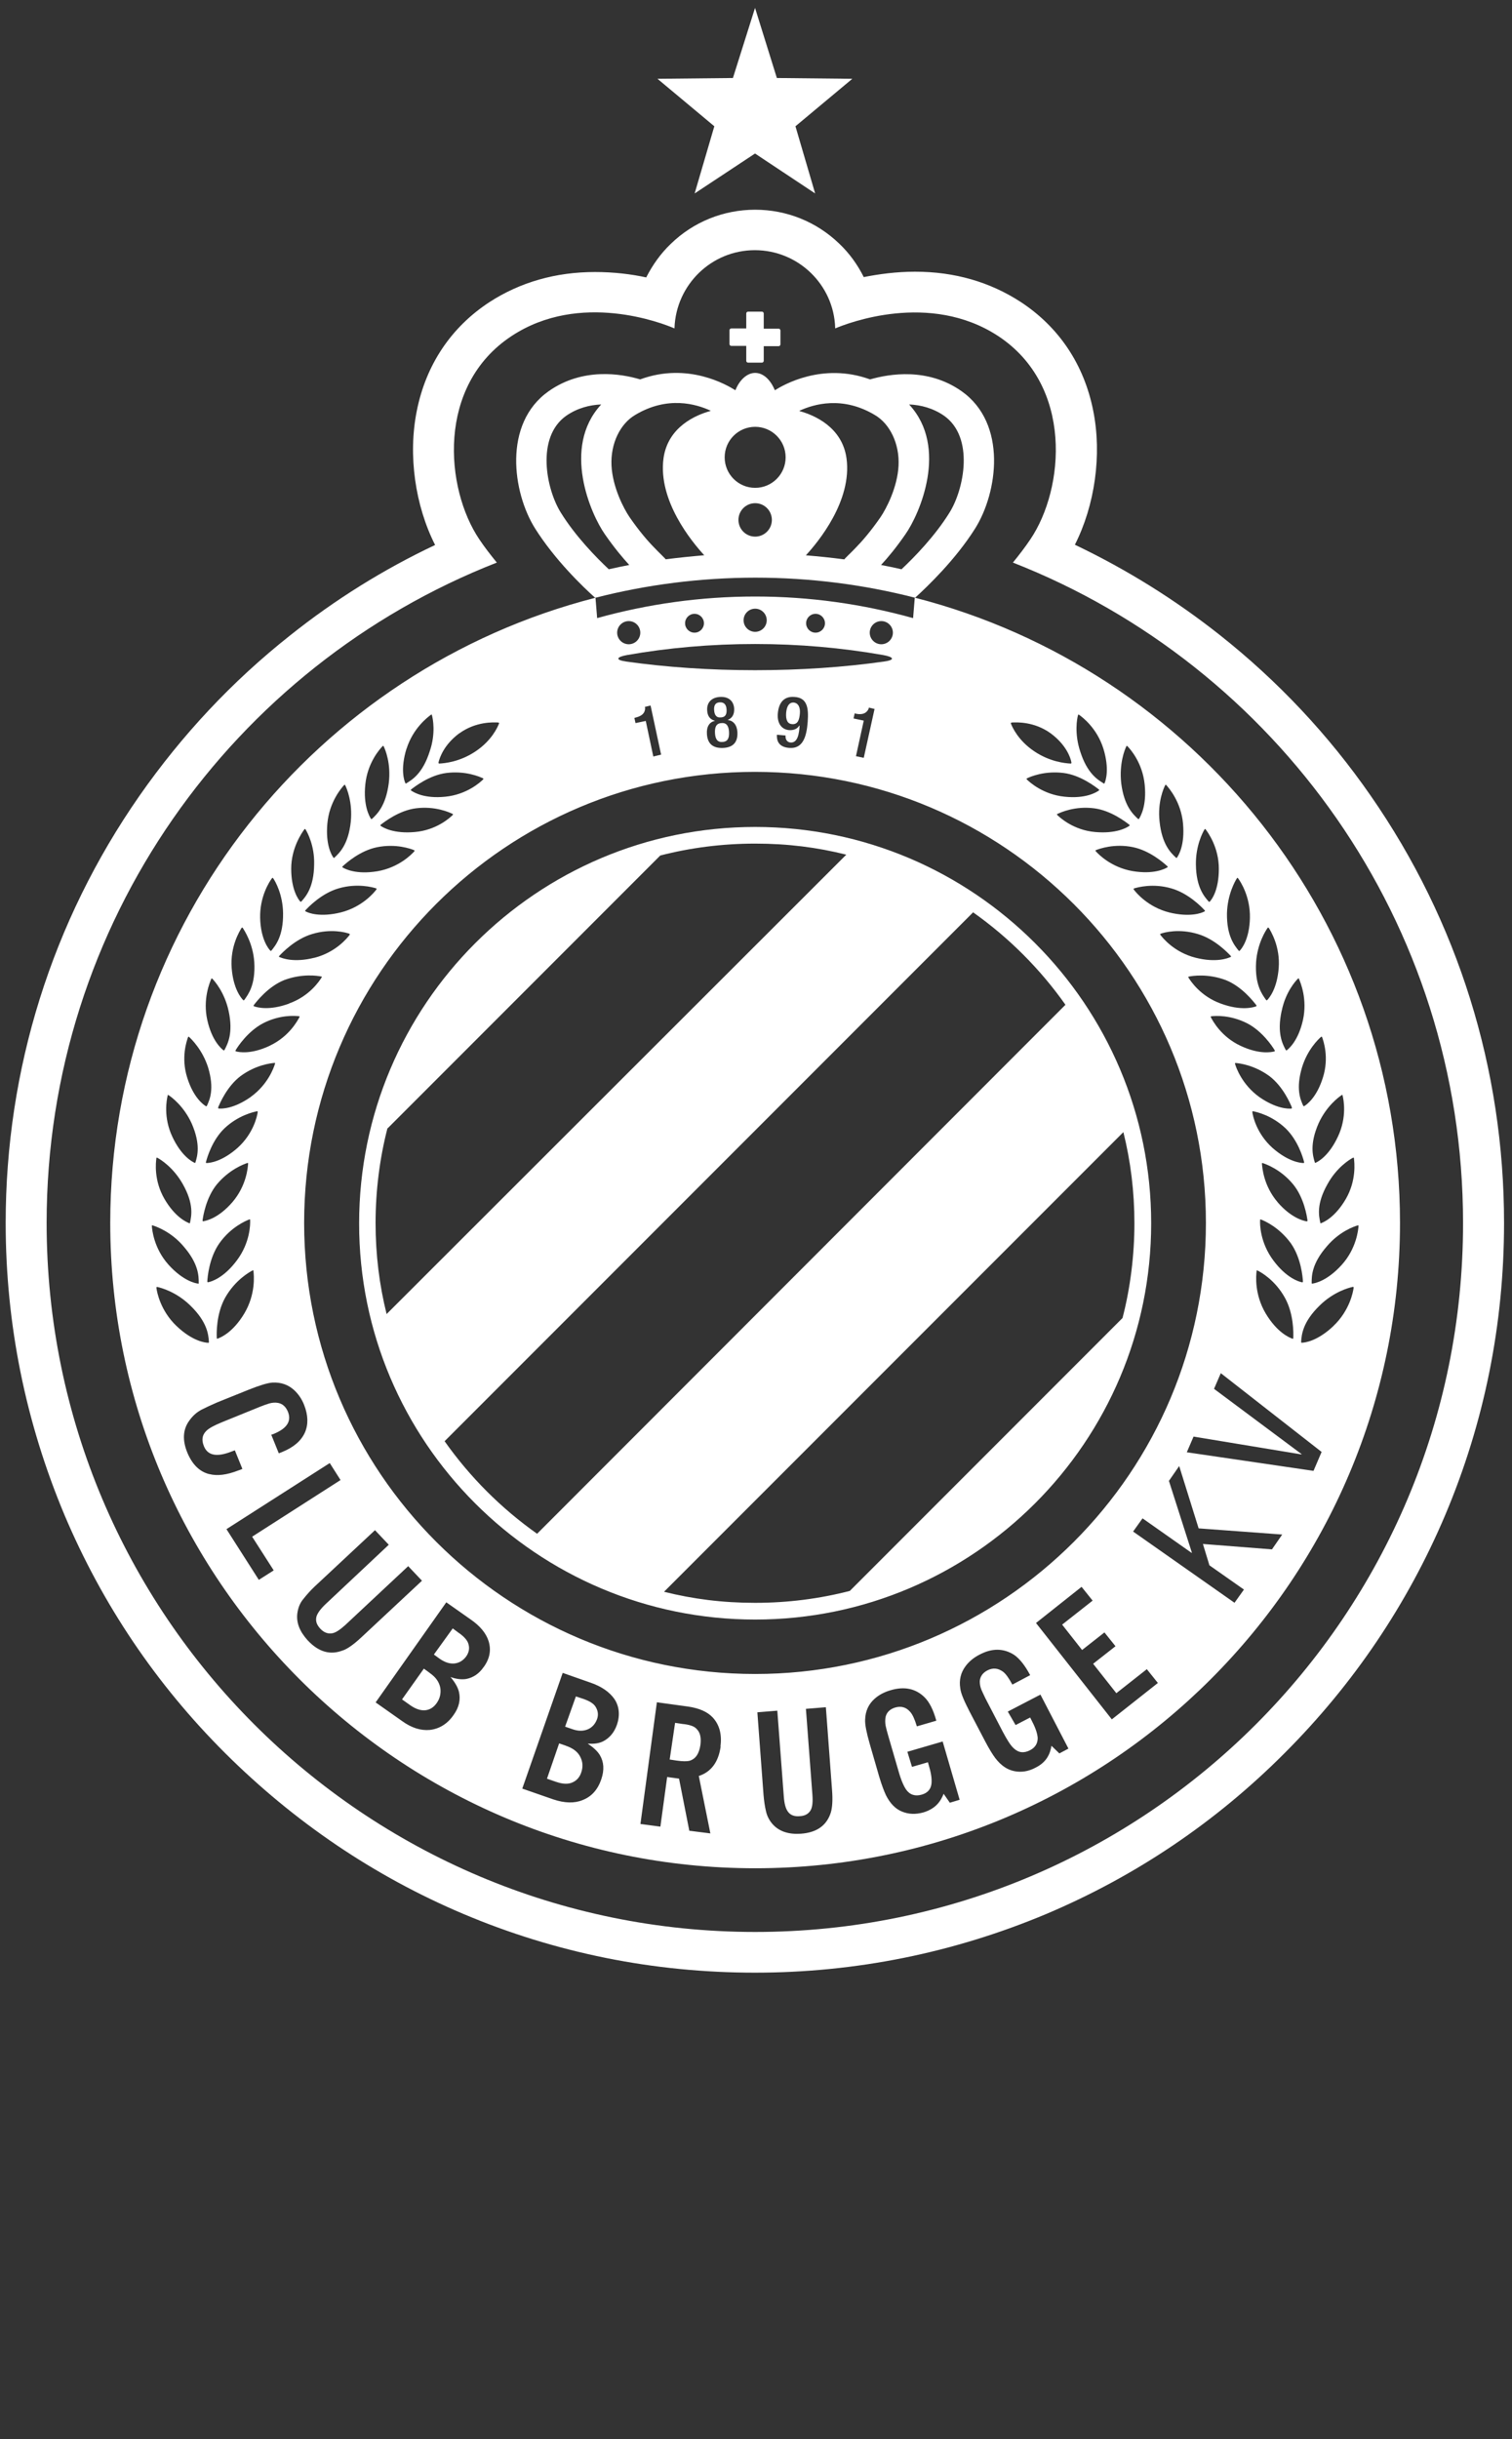 <svg width="165" height="266" viewBox="0 0 165 266" fill="none" xmlns="http://www.w3.org/2000/svg">
<rect x="0" y="0" width="165" height="266" fill="#333333" stroke="none"/>
<path d="M99.863 65.187C101.225 63.946 104.268 61.038 106.41 57.64C108.878 53.725 109.942 46.199 104.942 42.667C101.232 40.049 97.026 40.78 94.969 41.369H94.934C89.728 39.489 85.465 41.993 84.578 42.546H84.55C84.082 41.404 83.287 40.666 82.408 40.666C81.528 40.666 80.698 41.432 80.258 42.546H80.23C79.343 41.993 75.081 39.461 69.874 41.369H69.839C67.782 40.752 63.576 40.049 59.866 42.667C54.866 46.199 55.929 53.725 58.398 57.64C60.547 61.045 63.569 63.96 64.952 65.194C70.541 63.761 76.386 63.002 82.408 62.995C88.43 62.995 94.281 63.754 99.863 65.187ZM98.792 58.285C100.353 56.08 103.53 48.809 99.232 44.135V44.107C100.466 44.163 101.793 44.49 103.027 45.341C106.353 47.696 105.204 53.37 103.616 55.902C102.027 58.463 99.792 60.754 98.381 62.08C97.615 61.903 96.877 61.754 96.147 61.612C96.884 60.818 97.792 59.732 98.792 58.285ZM87.259 44.788C88.791 44.078 91.933 43.142 95.466 45.256C97.083 46.199 98.175 48.348 98.055 50.788C97.934 53.143 96.728 55.462 96.083 56.406C95.026 57.938 94.054 59.051 93.409 59.704C92.941 60.208 92.111 60.967 92.146 61.002C90.763 60.825 89.38 60.676 87.968 60.562H87.94C89.295 59.094 92.997 54.618 92.38 50.001C91.912 46.561 88.848 45.263 87.231 44.823L87.259 44.795V44.788ZM66.434 62.08C65.023 60.754 62.788 58.463 61.2 55.902C59.611 53.37 58.462 47.696 61.788 45.341C63.023 44.49 64.349 44.163 65.583 44.107V44.135C61.285 48.809 64.462 56.08 66.023 58.285C67.023 59.725 67.938 60.818 68.668 61.612C67.931 61.761 67.2 61.903 66.434 62.08ZM76.847 60.555H76.818C75.407 60.676 74.024 60.818 72.641 60.995C72.669 60.967 71.846 60.2 71.378 59.697C70.733 59.051 69.761 57.931 68.704 56.399C68.058 55.455 66.853 53.136 66.732 50.781C66.612 48.341 67.704 46.192 69.321 45.249C72.853 43.128 76.003 44.071 77.528 44.78L77.556 44.809C75.939 45.249 72.882 46.547 72.406 49.987C71.789 54.604 75.499 59.08 76.847 60.548V60.555ZM79.081 49.873C79.081 48.036 80.57 46.547 82.408 46.547C84.245 46.547 85.734 48.036 85.734 49.873C85.734 51.71 84.245 53.2 82.408 53.2C80.57 53.2 79.081 51.71 79.081 49.873ZM80.585 56.697C80.585 55.689 81.4 54.874 82.408 54.874C83.415 54.874 84.231 55.689 84.231 56.697C84.231 57.704 83.415 58.52 82.408 58.52C81.4 58.52 80.585 57.704 80.585 56.697Z" fill="white"/>
<path d="M63.64 185.263L62.845 185.001L61.668 188.299L62.434 188.562C63.08 188.796 63.64 188.796 64.143 188.59C64.612 188.384 64.938 188.03 65.144 187.505C65.321 187.037 65.264 186.59 65.023 186.178C64.817 185.795 64.349 185.505 63.64 185.263Z" fill="white"/>
<path d="M86.613 76.614C86.081 76.585 85.847 77.082 85.79 77.734C85.734 78.5 85.939 78.94 86.436 78.968C87.081 79.025 87.23 78.465 87.287 77.819C87.344 77.174 87.138 76.67 86.613 76.614Z" fill="white"/>
<path d="M78.669 78.237C79.23 78.209 79.315 77.798 79.286 77.358C79.258 76.918 79.081 76.564 78.549 76.592C77.988 76.62 77.903 77.032 77.931 77.443C77.96 77.911 78.137 78.294 78.669 78.237Z" fill="white"/>
<path d="M82.408 90.182C58.575 90.182 39.191 109.567 39.191 133.4C39.162 157.232 58.575 176.617 82.408 176.617C106.24 176.617 125.625 157.232 125.625 133.4C125.625 109.567 106.24 90.182 82.408 90.182ZM42.191 143.308C41.396 140.131 40.985 136.804 40.985 133.364C40.985 129.924 41.425 126.335 42.283 123.037H42.311L72.024 93.324L72.052 93.296C75.35 92.445 78.819 91.998 82.408 91.998C85.997 91.998 89.175 92.409 92.352 93.204L92.324 93.232L42.219 143.273L42.191 143.301V143.308ZM58.611 167.261C54.696 164.495 51.284 161.083 48.518 157.168L48.546 157.14L106.148 99.538L106.176 99.481C110.092 102.247 113.503 105.659 116.27 109.574L116.241 109.603L58.639 167.233L58.611 167.261ZM122.476 143.755L92.764 173.468L92.735 173.496C89.437 174.347 85.969 174.794 82.408 174.794C78.847 174.794 75.641 174.383 72.464 173.588L72.492 173.56L122.561 123.491L122.59 123.462C123.384 126.64 123.795 129.967 123.795 133.407C123.795 136.847 123.356 140.436 122.497 143.734L122.469 143.762L122.476 143.755Z" fill="white"/>
<path d="M78.734 78.855C78.117 78.883 77.996 79.359 78.024 79.94C78.053 80.501 78.23 80.969 78.847 80.912C79.464 80.884 79.585 80.408 79.556 79.827C79.528 79.238 79.322 78.798 78.734 78.855Z" fill="white"/>
<path d="M75.407 188.179C75.145 188.094 74.819 188.03 74.464 188.001L73.67 187.881L73.081 191.881L73.876 192.002C74.493 192.087 74.904 192.087 75.202 192.03C75.876 191.853 76.287 191.293 76.436 190.292C76.521 189.555 76.436 189.03 76.11 188.647C75.932 188.413 75.698 188.264 75.4 188.179H75.407Z" fill="white"/>
<path d="M61.782 190.385L61.016 190.122L59.69 193.974L60.718 194.328C61.427 194.562 61.98 194.591 62.456 194.385C62.931 194.179 63.25 193.825 63.427 193.3C63.633 192.711 63.605 192.151 63.342 191.626C63.08 191.065 62.548 190.654 61.782 190.392V190.385Z" fill="white"/>
<path d="M149.571 86.763C144.982 80.146 139.45 74.266 133.123 69.258C128.214 65.378 122.916 62.08 117.298 59.406C119.476 55.108 120.27 49.611 119.299 44.787C118.299 39.751 115.561 35.666 111.383 32.928C108.028 30.75 104.176 29.63 99.85 29.63C97.793 29.63 95.878 29.899 94.26 30.218C93.587 28.871 92.7 27.63 91.586 26.573C89.111 24.189 85.848 22.87 82.408 22.87C78.968 22.87 75.67 24.189 73.194 26.601C72.081 27.665 71.194 28.927 70.52 30.254C68.903 29.899 66.988 29.665 64.931 29.665C60.633 29.665 56.753 30.779 53.398 32.956C49.22 35.694 46.482 39.78 45.482 44.816C44.51 49.639 45.305 55.143 47.482 59.434C41.865 62.08 36.538 65.407 31.658 69.294C25.331 74.294 19.834 80.174 15.209 86.799C5.676 100.474 0.619 116.597 0.619 133.364C0.619 144.401 2.797 155.111 7.031 165.198C11.152 174.936 17.032 183.675 24.565 191.179C32.098 198.676 40.808 204.592 50.547 208.713C60.633 212.976 71.343 215.125 82.38 215.125C93.416 215.125 104.12 212.947 114.206 208.713C123.945 204.592 132.683 198.705 140.187 191.179C147.692 183.675 153.6 174.936 157.721 165.198C161.984 155.111 164.133 144.401 164.133 133.364C164.133 116.597 159.104 100.474 149.571 86.763ZM82.408 210.685C39.716 210.685 5.088 176.085 5.088 133.364C5.088 100.623 25.452 72.613 54.221 61.349L54.192 61.321C53.547 60.527 52.894 59.697 52.306 58.817C48.575 53.285 47.603 42.05 55.838 36.638C63.314 31.722 72.315 35.254 73.606 35.815V35.751C73.783 31.048 77.642 27.282 82.373 27.282C87.104 27.282 90.998 31.048 91.14 35.751V35.815C92.466 35.254 101.439 31.75 108.915 36.638C117.149 42.05 116.178 53.285 112.44 58.817C111.851 59.697 111.206 60.527 110.56 61.321L110.532 61.349C139.301 72.613 159.658 100.595 159.658 133.364C159.693 176.085 125.094 210.685 82.408 210.685Z" fill="white"/>
<path d="M99.863 65.186L99.849 65.201L99.821 65.229L99.644 67.407C94.139 65.874 88.38 65.052 82.408 65.052C76.435 65.052 70.669 65.874 65.165 67.407L64.987 65.229L64.952 65.194C34.566 72.989 12.031 100.588 12.031 133.364C12.031 172.17 43.602 203.74 82.408 203.74C121.213 203.74 152.777 172.17 152.777 133.364C152.777 100.588 130.25 72.975 99.863 65.186ZM148.252 133.69C148.223 134.13 148.018 136.159 146.429 137.925C144.868 139.663 143.514 139.953 143.194 139.982C143.138 139.982 143.138 139.953 143.138 139.897C143.138 139.159 143.138 137.811 144.812 135.896C146.166 134.307 147.755 133.747 148.167 133.634C148.223 133.605 148.252 133.634 148.252 133.69ZM147.748 126.307C147.805 126.746 148.039 128.718 146.869 130.747C145.719 132.719 144.485 133.279 144.159 133.392C144.102 133.421 144.074 133.392 144.074 133.307C143.925 132.598 143.634 131.307 144.868 129.13C145.868 127.307 147.308 126.42 147.663 126.25C147.72 126.221 147.748 126.25 147.748 126.307ZM146.422 119.419C146.478 119.391 146.507 119.391 146.507 119.448C146.627 119.887 147.01 121.831 146.003 123.952C145.031 126.037 143.854 126.69 143.563 126.803C143.506 126.831 143.478 126.803 143.478 126.746C143.272 126.073 142.889 124.803 143.889 122.512C144.741 120.632 146.095 119.632 146.422 119.419ZM144.187 113.064C144.187 113.064 144.272 113.036 144.272 113.092C144.421 113.504 145.067 115.327 144.358 117.533C143.684 119.682 142.62 120.448 142.329 120.625C142.272 120.654 142.244 120.625 142.208 120.568C141.918 119.923 141.386 118.746 142.088 116.391C142.677 114.476 143.854 113.334 144.173 113.064H144.187ZM115.39 88.763C115.773 88.586 117.305 87.884 119.39 88.146C121.242 88.38 122.859 89.65 123.242 89.941C123.27 89.969 123.299 90.026 123.242 90.062C122.951 90.267 121.802 90.941 119.504 90.735C117.177 90.53 115.709 89.203 115.383 88.884C115.326 88.827 115.326 88.799 115.383 88.763H115.39ZM112.063 85.004C112.007 84.948 112.007 84.919 112.063 84.884C112.418 84.706 113.978 84.032 116.064 84.295C117.915 84.529 119.532 85.799 119.915 86.09C119.944 86.118 119.972 86.175 119.915 86.21C119.624 86.416 118.475 87.125 116.177 86.884C113.851 86.65 112.383 85.323 112.056 85.004H112.063ZM119.596 92.707C119.979 92.558 121.596 91.97 123.625 92.381C125.505 92.764 127.037 94.147 127.391 94.466C127.448 94.495 127.448 94.551 127.391 94.587C127.1 94.764 125.888 95.381 123.596 94.998C121.242 94.587 119.859 93.147 119.568 92.821C119.539 92.764 119.539 92.736 119.596 92.7V92.707ZM123.745 96.885C124.157 96.764 125.831 96.296 127.838 96.885C129.689 97.417 131.136 98.914 131.456 99.268C131.512 99.325 131.512 99.353 131.456 99.389C131.165 99.566 129.867 100.063 127.604 99.509C125.278 98.921 123.987 97.36 123.724 97.006C123.696 96.949 123.696 96.92 123.753 96.885H123.745ZM126.654 101.829C127.037 101.68 128.682 101.24 130.711 101.857C132.534 102.389 133.974 103.886 134.3 104.24C134.357 104.297 134.357 104.325 134.3 104.361C133.974 104.51 132.711 105.006 130.477 104.446C128.15 103.857 126.888 102.297 126.625 101.942C126.597 101.886 126.597 101.857 126.654 101.822V101.829ZM129.718 106.503C130.129 106.418 131.803 106.148 133.775 106.886C135.541 107.595 136.804 109.241 137.102 109.624C137.13 109.681 137.13 109.709 137.073 109.745C136.747 109.865 135.428 110.248 133.25 109.454C131.016 108.659 129.923 106.985 129.689 106.602C129.661 106.574 129.661 106.517 129.718 106.517V106.503ZM132.186 110.83C132.569 110.773 134.243 110.652 136.101 111.596C137.747 112.447 138.868 114.128 139.102 114.539C139.13 114.596 139.13 114.624 139.073 114.66C138.747 114.745 137.428 115.015 135.364 114.043C133.243 113.043 132.335 111.305 132.129 110.922C132.101 110.865 132.129 110.837 132.186 110.837V110.83ZM134.832 115.922C135.215 115.951 136.86 116.128 138.541 117.362C140.01 118.483 140.804 120.334 140.981 120.774C140.981 120.831 140.981 120.895 140.925 120.895C140.57 120.923 139.279 120.923 137.421 119.632C135.541 118.277 134.888 116.426 134.775 116.015C134.747 115.958 134.775 115.93 134.832 115.93V115.922ZM136.747 121.185C137.158 121.271 138.775 121.625 140.279 123.037C141.634 124.335 142.194 126.243 142.308 126.711C142.336 126.796 142.308 126.831 142.251 126.831C141.896 126.831 140.577 126.683 138.868 125.186C137.13 123.625 136.718 121.717 136.662 121.271C136.662 121.214 136.69 121.185 136.747 121.185ZM137.13 138.606C137.13 138.549 137.158 138.521 137.215 138.549C137.598 138.726 139.158 139.606 140.215 141.521C141.187 143.259 141.159 145.401 141.13 145.904C141.13 145.99 141.102 146.025 141.045 145.99C140.691 145.869 139.371 145.316 138.13 143.252C136.867 141.131 137.073 139.074 137.13 138.606ZM138.981 137.485C137.513 135.542 137.477 133.513 137.513 133.045C137.513 132.988 137.541 132.96 137.598 132.988C137.981 133.137 139.57 133.811 140.861 135.577C141.981 137.166 142.159 139.251 142.187 139.755C142.187 139.812 142.159 139.84 142.102 139.84C141.747 139.783 140.393 139.372 138.981 137.485ZM139.421 131.101C137.889 129.307 137.747 127.335 137.711 126.895C137.711 126.839 137.74 126.81 137.797 126.839C138.18 126.959 139.797 127.548 141.123 129.165C142.301 130.605 142.627 132.634 142.684 133.109C142.684 133.165 142.655 133.194 142.599 133.194C142.244 133.137 140.925 132.839 139.421 131.109V131.101ZM139.868 110.241C140.279 108.212 141.371 106.978 141.662 106.709C141.691 106.68 141.747 106.68 141.747 106.737C141.925 107.149 142.691 108.971 142.187 111.241C141.684 113.475 140.683 114.334 140.421 114.539C140.364 114.568 140.336 114.539 140.3 114.483C139.974 113.866 139.329 112.688 139.861 110.248L139.868 110.241ZM137.073 104.921C137.222 102.893 138.102 101.51 138.336 101.183C138.364 101.127 138.392 101.155 138.456 101.183C138.69 101.566 139.719 103.24 139.541 105.567C139.364 107.829 138.513 108.83 138.279 109.071C138.251 109.099 138.222 109.099 138.158 109.042C137.747 108.454 136.924 107.425 137.073 104.921ZM134.981 95.771C135.009 95.715 135.037 95.715 135.101 95.771C135.364 96.126 136.456 97.772 136.399 100.126C136.343 102.389 135.52 103.453 135.279 103.687C135.25 103.716 135.222 103.716 135.158 103.659C134.718 103.098 133.86 102.098 133.895 99.602C133.952 97.545 134.775 96.098 134.981 95.778V95.771ZM131.448 90.445C131.477 90.388 131.505 90.388 131.569 90.445C131.831 90.799 133.009 92.416 133.009 94.743C133.009 97.069 132.243 98.098 132.009 98.332C131.98 98.36 131.952 98.36 131.888 98.304C131.42 97.772 130.533 96.772 130.505 94.275C130.477 92.246 131.243 90.771 131.448 90.452V90.445ZM127.157 85.621C127.186 85.565 127.214 85.565 127.278 85.621C127.569 85.948 128.895 87.473 129.101 89.828C129.306 92.126 128.633 93.268 128.427 93.537C128.398 93.594 128.37 93.566 128.306 93.509C127.774 93.005 126.803 92.097 126.54 89.593C126.306 87.473 126.98 85.976 127.157 85.621ZM122.916 81.38C122.944 81.323 122.972 81.323 123.036 81.38C123.362 81.706 124.682 83.203 124.916 85.558C125.15 87.856 124.476 88.998 124.299 89.296C124.27 89.352 124.242 89.324 124.178 89.296C123.646 88.792 122.674 87.912 122.355 85.416C122.121 83.266 122.738 81.742 122.916 81.387V81.38ZM117.653 77.968C117.653 77.911 117.709 77.911 117.738 77.94C118.121 78.202 119.71 79.408 120.412 81.649C121.086 83.855 120.674 85.118 120.532 85.416C120.504 85.472 120.476 85.472 120.412 85.416C119.795 85.033 118.646 84.359 117.88 81.947C117.234 80.004 117.525 78.358 117.646 77.975L117.653 77.968ZM110.418 78.791C110.921 78.763 112.858 78.67 114.652 79.968C116.362 81.231 116.83 82.642 116.915 83.118C116.943 83.238 116.887 83.295 116.794 83.266C116.262 83.238 114.588 83.089 112.879 81.94C111.113 80.763 110.467 79.294 110.318 78.911C110.29 78.855 110.318 78.826 110.404 78.791H110.418ZM96.175 67.733C96.87 67.733 97.438 68.3 97.438 68.995C97.438 69.691 96.87 70.258 96.175 70.258C95.48 70.258 94.912 69.691 94.912 68.995C94.912 68.3 95.48 67.733 96.175 67.733ZM93.146 78.351L93.267 77.791L93.352 77.819C93.856 77.94 94.501 77.94 94.792 77.287L94.82 77.166L95.437 77.316L94.26 82.642L93.409 82.465L94.26 78.585L93.139 78.351H93.146ZM82.408 73.088C77.436 73.088 72.697 72.762 68.342 72.145C67.08 71.967 67.285 71.641 68.427 71.435C72.931 70.641 77.606 70.23 82.401 70.23C87.195 70.23 91.841 70.641 96.374 71.435C97.523 71.641 97.757 71.967 96.459 72.145C92.104 72.762 87.366 73.088 82.394 73.088H82.408ZM87.231 79.117C86.997 79.5 86.614 79.649 86.11 79.621C85.373 79.564 84.812 78.975 84.876 77.883C84.961 76.62 85.55 75.911 86.699 76.003C88.082 76.088 88.259 77.181 88.139 78.741C88.018 80.358 87.607 81.656 86.167 81.564C85.224 81.507 84.727 81.032 84.784 80.124L85.727 80.209C85.699 80.536 85.812 80.919 86.259 80.975C87.082 81.032 87.203 79.947 87.259 79.153L87.231 79.124V79.117ZM77.173 77.472C77.116 76.62 77.641 76.06 78.556 76.003C79.471 75.947 80.06 76.415 80.117 77.266C80.145 77.911 79.911 78.294 79.443 78.5V78.528C80.003 78.585 80.415 79.032 80.471 79.826C80.528 80.883 80.06 81.5 78.939 81.564C77.79 81.621 77.201 81.096 77.145 80.032C77.088 79.238 77.436 78.734 77.996 78.621V78.592C77.528 78.472 77.201 78.124 77.173 77.472ZM70.378 77.088L70.995 76.94L72.144 82.295L71.293 82.5L70.47 78.621L69.35 78.855L69.229 78.294L69.314 78.266C69.818 78.145 70.399 77.911 70.399 77.209L70.371 77.088H70.378ZM88.997 66.939C89.564 66.939 90.025 67.4 90.025 67.967C90.025 68.534 89.564 68.995 88.997 68.995C88.43 68.995 87.969 68.534 87.969 67.967C87.969 67.4 88.43 66.939 88.997 66.939ZM82.408 66.378C83.103 66.378 83.67 66.946 83.67 67.641C83.67 68.336 83.103 68.903 82.408 68.903C81.713 68.903 81.145 68.336 81.145 67.641C81.145 66.946 81.713 66.378 82.408 66.378ZM75.79 66.939C76.357 66.939 76.818 67.4 76.818 67.967C76.818 68.534 76.357 68.995 75.79 68.995C75.222 68.995 74.761 68.534 74.761 67.967C74.761 67.4 75.222 66.939 75.79 66.939ZM68.612 67.733C69.314 67.733 69.874 68.3 69.874 68.995C69.874 69.691 69.307 70.258 68.612 70.258C67.917 70.258 67.349 69.691 67.349 68.995C67.349 68.3 67.917 67.733 68.612 67.733ZM50.135 79.968C51.929 78.67 53.873 78.763 54.369 78.791C54.454 78.819 54.49 78.848 54.454 78.911C54.305 79.294 53.66 80.763 51.894 81.94C50.184 83.089 48.51 83.238 47.978 83.266C47.893 83.295 47.829 83.238 47.858 83.118C47.978 82.649 48.418 81.238 50.12 79.968H50.135ZM23.947 135.57C25.21 133.804 26.827 133.13 27.21 132.981C27.267 132.953 27.295 132.981 27.295 133.038C27.324 133.506 27.295 135.542 25.827 137.478C24.416 139.358 23.061 139.776 22.706 139.833C22.649 139.833 22.621 139.805 22.621 139.748C22.649 139.244 22.827 137.159 23.947 135.57ZM22.188 133.187C22.132 133.187 22.103 133.158 22.103 133.102C22.16 132.634 22.486 130.598 23.664 129.158C25.018 127.541 26.607 126.952 26.99 126.831C27.047 126.803 27.075 126.831 27.075 126.888C27.047 127.328 26.898 129.3 25.366 131.094C23.862 132.832 22.543 133.123 22.188 133.18V133.187ZM24.572 141.514C25.657 139.599 27.217 138.719 27.572 138.542C27.629 138.514 27.657 138.542 27.657 138.599C27.714 139.067 27.919 141.131 26.657 143.245C25.423 145.302 24.096 145.862 23.742 145.982C23.685 146.011 23.657 145.982 23.657 145.897C23.628 145.394 23.6 143.252 24.572 141.514ZM25.919 125.186C24.21 126.69 22.891 126.831 22.536 126.831C22.479 126.831 22.451 126.803 22.479 126.711C22.6 126.243 23.153 124.328 24.508 123.037C26.012 121.625 27.657 121.271 28.04 121.185C28.097 121.185 28.125 121.214 28.125 121.271C28.068 121.71 27.657 123.625 25.919 125.186ZM27.366 119.625C25.515 120.923 24.217 120.923 23.862 120.888C23.806 120.888 23.806 120.831 23.806 120.767C23.983 120.327 24.777 118.469 26.246 117.355C27.919 116.121 29.572 115.944 29.955 115.915C30.012 115.915 30.04 115.944 30.012 116.001C29.891 116.412 29.246 118.263 27.366 119.618V119.625ZM29.452 114.036C27.395 115.008 26.068 114.745 25.742 114.653C25.685 114.624 25.685 114.596 25.714 114.532C25.948 114.121 27.068 112.447 28.714 111.589C30.537 110.645 32.218 110.766 32.629 110.823C32.686 110.823 32.714 110.851 32.686 110.908C32.48 111.291 31.565 113.029 29.452 114.029V114.036ZM31.544 109.447C29.366 110.241 28.04 109.858 27.721 109.737C27.664 109.709 27.664 109.681 27.692 109.617C27.983 109.234 29.253 107.588 31.019 106.879C32.991 106.141 34.693 106.411 35.076 106.496C35.133 106.496 35.133 106.553 35.105 106.581C34.871 106.964 33.778 108.638 31.544 109.432V109.447ZM34.303 104.446C32.069 105.006 30.799 104.503 30.48 104.361C30.423 104.333 30.423 104.304 30.48 104.24C30.806 103.886 32.246 102.389 34.069 101.857C36.098 101.24 37.743 101.68 38.126 101.829C38.183 101.857 38.183 101.886 38.155 101.949C37.892 102.304 36.623 103.864 34.303 104.453V104.446ZM37.19 99.502C34.927 100.063 33.629 99.559 33.339 99.382C33.282 99.353 33.282 99.325 33.339 99.261C33.665 98.906 35.105 97.41 36.956 96.878C38.984 96.289 40.666 96.757 41.049 96.878C41.105 96.906 41.105 96.935 41.077 96.999C40.815 97.353 39.517 98.914 37.197 99.502H37.19ZM37.396 94.594C37.339 94.566 37.339 94.509 37.396 94.473C37.75 94.147 39.275 92.764 41.162 92.388C43.219 91.977 44.836 92.565 45.191 92.714C45.248 92.743 45.248 92.771 45.219 92.835C44.928 93.161 43.545 94.601 41.19 95.012C38.892 95.395 37.687 94.778 37.396 94.601V94.594ZM41.545 90.062C41.488 90.033 41.517 89.976 41.545 89.941C41.928 89.65 43.545 88.38 45.397 88.146C47.482 87.884 49.042 88.586 49.397 88.763C49.454 88.792 49.454 88.82 49.397 88.884C49.071 89.21 47.602 90.53 45.276 90.735C42.978 90.941 41.836 90.267 41.538 90.062H41.545ZM48.603 86.884C46.304 87.118 45.163 86.416 44.865 86.21C44.808 86.182 44.836 86.125 44.865 86.09C45.248 85.799 46.865 84.529 48.716 84.295C50.801 84.032 52.362 84.706 52.717 84.884C52.773 84.912 52.773 84.94 52.717 85.004C52.39 85.331 50.922 86.65 48.596 86.884H48.603ZM44.368 81.649C45.077 79.415 46.666 78.209 47.042 77.94C47.071 77.911 47.127 77.911 47.127 77.968C47.248 78.351 47.567 79.997 46.893 81.94C46.127 84.352 44.978 85.033 44.361 85.409C44.304 85.465 44.276 85.465 44.24 85.409C44.092 85.118 43.68 83.848 44.361 81.642L44.368 81.649ZM39.864 85.558C40.098 83.203 41.425 81.706 41.744 81.38C41.8 81.323 41.829 81.323 41.864 81.38C42.042 81.734 42.687 83.259 42.425 85.409C42.098 87.912 41.134 88.792 40.602 89.296C40.545 89.324 40.517 89.352 40.481 89.296C40.304 89.005 39.63 87.856 39.864 85.558ZM35.722 89.828C35.927 87.473 37.254 85.941 37.545 85.621C37.601 85.565 37.63 85.565 37.665 85.621C37.843 85.976 38.488 87.473 38.282 89.593C38.02 92.097 37.048 93.005 36.516 93.509C36.459 93.566 36.431 93.594 36.396 93.537C36.19 93.275 35.516 92.126 35.722 89.828ZM33.218 90.445C33.275 90.388 33.303 90.388 33.339 90.445C33.544 90.771 34.339 92.239 34.282 94.268C34.254 96.772 33.367 97.772 32.899 98.296C32.842 98.353 32.814 98.353 32.778 98.325C32.544 98.091 31.778 96.999 31.778 94.736C31.778 92.473 32.956 90.792 33.218 90.438V90.445ZM29.686 95.771C29.742 95.715 29.771 95.715 29.806 95.771C30.04 96.098 30.863 97.537 30.891 99.594C30.92 102.098 30.069 103.098 29.629 103.652C29.572 103.708 29.544 103.708 29.508 103.68C29.274 103.446 28.451 102.389 28.388 100.119C28.331 97.764 29.416 96.119 29.686 95.764V95.771ZM26.366 101.183C26.423 101.155 26.451 101.127 26.487 101.183C26.692 101.51 27.607 102.893 27.749 104.921C27.898 107.425 27.075 108.454 26.664 109.042C26.607 109.099 26.579 109.099 26.544 109.071C26.309 108.837 25.458 107.837 25.281 105.567C25.104 103.24 26.132 101.566 26.366 101.183ZM23.068 106.744C23.068 106.687 23.125 106.687 23.153 106.716C23.416 106.978 24.508 108.22 24.948 110.248C25.48 112.688 24.827 113.866 24.508 114.483C24.479 114.539 24.451 114.568 24.387 114.539C24.125 114.334 23.125 113.483 22.621 111.241C22.117 108.978 22.884 107.149 23.061 106.737L23.068 106.744ZM20.536 113.1C20.536 113.043 20.593 113.043 20.621 113.071C20.912 113.334 22.089 114.483 22.706 116.398C23.416 118.753 22.884 119.93 22.586 120.575C22.557 120.632 22.529 120.661 22.465 120.632C22.174 120.455 21.11 119.689 20.436 117.54C19.727 115.334 20.38 113.511 20.521 113.1H20.536ZM18.301 119.455C18.301 119.398 18.33 119.398 18.387 119.426C18.713 119.632 20.061 120.632 20.919 122.519C21.919 124.817 21.536 126.08 21.33 126.753C21.33 126.81 21.302 126.839 21.245 126.81C20.954 126.69 19.777 126.044 18.805 123.959C17.805 121.838 18.188 119.902 18.301 119.455ZM17.067 126.307C17.067 126.25 17.096 126.221 17.152 126.25C17.507 126.427 18.919 127.307 19.947 129.13C21.181 131.307 20.89 132.598 20.741 133.307C20.741 133.392 20.713 133.428 20.656 133.392C20.33 133.272 19.096 132.719 17.947 130.747C16.769 128.718 17.003 126.746 17.067 126.307ZM16.656 133.634C17.039 133.754 18.656 134.307 20.011 135.896C21.685 137.811 21.685 139.159 21.685 139.897C21.713 139.953 21.685 139.982 21.628 139.982C21.302 139.953 19.954 139.656 18.394 137.925C16.805 136.159 16.599 134.13 16.571 133.69C16.571 133.634 16.599 133.605 16.656 133.634ZM17.067 140.429C17.067 140.372 17.096 140.344 17.152 140.344C17.564 140.429 19.238 140.876 20.77 142.372C22.649 144.195 22.742 145.578 22.798 146.316C22.798 146.401 22.798 146.436 22.742 146.436C22.387 146.436 21.004 146.259 19.273 144.614C17.507 142.94 17.124 140.904 17.067 140.436V140.429ZM22.834 160.757C21.777 160.495 20.983 159.7 20.451 158.431C19.89 157.076 19.947 155.898 20.656 154.927C21.011 154.423 21.451 154.012 22.011 153.721C22.479 153.487 23.04 153.217 23.721 152.926L27.16 151.543C28.338 151.075 29.218 150.806 29.721 150.777C30.665 150.721 31.459 151.011 32.104 151.6C32.544 152.012 32.927 152.543 33.19 153.217C33.629 154.338 33.658 155.338 33.275 156.218C32.863 157.133 32.041 157.835 30.806 158.338C30.75 158.367 30.601 158.424 30.423 158.487L29.601 156.459C29.721 156.43 29.806 156.402 29.863 156.374C31.303 155.785 31.835 154.991 31.423 153.962C31.189 153.402 30.835 153.083 30.338 152.99C30.012 152.934 29.721 152.962 29.395 153.047C29.104 153.132 28.778 153.253 28.395 153.402L24.274 155.076C23.394 155.43 22.805 155.749 22.508 156.047C22.068 156.487 21.976 157.019 22.245 157.693C22.657 158.75 23.685 158.927 25.302 158.282C25.359 158.253 25.48 158.225 25.628 158.161L26.451 160.19C26.246 160.275 26.097 160.339 25.983 160.367C24.777 160.835 23.721 160.984 22.834 160.75V160.757ZM28.246 172.29L24.713 166.758L35.984 159.551L37.162 161.403L27.515 167.581L29.87 171.255L28.253 172.283L28.246 172.29ZM37.452 179.965C36.069 180.525 34.778 180.171 33.573 178.88C32.693 177.908 32.31 176.936 32.452 175.908C32.537 175.319 32.743 174.787 33.126 174.347C33.452 173.936 33.835 173.496 34.303 173.049L40.921 166.871L42.425 168.46L35.537 174.929C34.977 175.461 34.658 175.901 34.537 176.284C34.417 176.752 34.537 177.163 34.949 177.61C35.332 178.021 35.771 178.199 36.247 178.114C36.63 178.057 37.098 177.731 37.658 177.234L44.545 170.794L46.049 172.382L39.431 178.56C38.637 179.298 37.992 179.766 37.459 179.972L37.452 179.965ZM52.78 181.795C52.277 182.533 51.631 182.944 50.901 183.093C50.397 183.178 49.844 183.121 49.163 182.887C49.666 183.476 49.957 184.008 50.078 184.476C50.284 185.327 50.106 186.185 49.489 187.037C48.815 188.008 47.929 188.54 46.9 188.654C45.928 188.739 44.928 188.448 43.872 187.682L40.992 185.653L48.702 174.737L51.376 176.617C52.404 177.326 53.05 178.121 53.319 178.972C53.61 179.915 53.468 180.851 52.787 181.795H52.78ZM67.314 188.115C67.023 188.937 66.519 189.526 65.846 189.881C65.406 190.115 64.817 190.207 64.136 190.143C64.782 190.583 65.221 190.994 65.463 191.406C65.902 192.144 65.966 193.023 65.612 194.051C65.228 195.172 64.555 195.931 63.554 196.314C62.675 196.669 61.611 196.64 60.377 196.229L56.994 195.052L61.405 182.433L64.498 183.518C65.675 183.93 66.498 184.519 67.03 185.256C67.59 186.079 67.676 187.051 67.321 188.108L67.314 188.115ZM78.641 190.47C78.407 192.143 77.613 193.236 76.258 193.676L77.521 199.939L75.222 199.648L74.102 193.966L72.804 193.789L72.066 199.201L69.889 198.91L71.683 185.639L75.095 186.107C76.301 186.285 77.18 186.668 77.769 187.285C78.507 188.079 78.797 189.136 78.62 190.462L78.641 190.47ZM82.408 182.554C55.256 182.554 33.19 160.544 33.19 133.364C33.19 106.184 55.227 84.174 82.379 84.174C109.531 84.174 131.597 106.212 131.597 133.364C131.597 160.516 109.56 182.554 82.408 182.554ZM90.678 197.619C90.238 199.059 89.146 199.854 87.38 199.974C86.082 200.059 85.082 199.74 84.379 199.002C83.968 198.563 83.706 198.059 83.585 197.499C83.465 196.995 83.379 196.413 83.323 195.761L82.649 186.732L84.826 186.554L85.536 195.938C85.592 196.704 85.741 197.236 85.975 197.555C86.238 197.938 86.685 198.116 87.273 198.059C87.862 198.031 88.245 197.797 88.479 197.385C88.656 197.031 88.713 196.506 88.656 195.74L87.947 186.356L90.125 186.178L90.799 195.208C90.884 196.293 90.827 197.087 90.678 197.619ZM103.651 196.591L102.977 195.619C102.8 196.059 102.594 196.413 102.36 196.676C101.977 197.116 101.445 197.442 100.771 197.648C99.92 197.882 99.154 197.853 98.445 197.563C97.707 197.272 97.118 196.648 96.679 195.768C96.473 195.328 96.211 194.647 95.941 193.739L94.912 190.179C94.558 188.945 94.381 188.058 94.409 187.533C94.437 186.59 94.792 185.824 95.466 185.235C95.934 184.824 96.494 184.526 97.204 184.32C98.707 183.88 99.942 184.143 100.913 185.114C101.417 185.618 101.857 186.469 102.176 187.647L100.055 188.264C99.821 187.498 99.587 186.966 99.317 186.675C98.877 186.171 98.346 186.029 97.7 186.207C97.111 186.384 96.757 186.739 96.643 187.235C96.587 187.526 96.587 187.852 96.643 188.179C96.7 188.469 96.792 188.796 96.906 189.207L98.055 193.151C98.317 194.094 98.615 194.768 98.877 195.151C99.289 195.74 99.878 195.917 100.587 195.711C101.204 195.534 101.559 195.151 101.644 194.562C101.701 194.122 101.644 193.505 101.41 192.711L101.261 192.179L99.523 192.683L99.019 191.037L102.871 189.916L104.722 196.272L103.637 196.598L103.651 196.591ZM115.596 191.207L114.744 190.384C114.659 190.853 114.539 191.236 114.361 191.534C114.071 192.065 113.595 192.477 113.007 192.768C112.241 193.179 111.446 193.3 110.709 193.151C109.914 193.002 109.24 192.534 108.623 191.739C108.332 191.356 107.949 190.739 107.503 189.888L105.793 186.625C105.204 185.476 104.85 184.653 104.793 184.121C104.644 183.206 104.85 182.384 105.382 181.681C105.765 181.178 106.261 180.766 106.885 180.447C108.269 179.71 109.531 179.738 110.68 180.476C111.269 180.887 111.858 181.625 112.418 182.681L110.475 183.71C110.091 183.001 109.765 182.533 109.446 182.298C108.914 181.915 108.361 181.859 107.772 182.15C107.212 182.44 106.949 182.859 106.921 183.355C106.921 183.682 106.978 183.972 107.098 184.27C107.219 184.533 107.361 184.859 107.538 185.214L109.418 188.831C109.886 189.711 110.269 190.335 110.623 190.654C111.155 191.158 111.744 191.214 112.418 190.86C112.978 190.569 113.241 190.122 113.241 189.533C113.212 189.094 113.035 188.505 112.652 187.767L112.418 187.299L110.829 188.122L109.978 186.654L113.539 184.802L116.596 190.689L115.596 191.221V191.207ZM121.327 187.498L113.056 176.993L118.029 173.049L119.234 174.553L115.908 177.17L118.085 179.937L120.525 178.021L121.731 179.525L119.291 181.44L121.823 184.646L125.15 182.029L126.356 183.533L121.327 187.505V187.498ZM138.804 168.964L131.271 168.375L131.98 170.701L135.747 173.347L134.718 174.787L123.653 167.02L124.682 165.58L130.037 169.347L130.065 169.318L127.561 161.495L128.682 159.878L130.803 166.673L139.924 167.346L138.804 168.964ZM143.336 160.402L129.512 158.374L130.25 156.664L142.017 158.608L142.045 158.58L132.484 151.458L133.222 149.749L144.223 158.338L143.343 160.395L143.336 160.402ZM145.514 144.606C143.776 146.252 142.393 146.429 142.045 146.429C141.989 146.429 141.989 146.401 141.989 146.309C142.045 145.571 142.138 144.188 144.017 142.365C145.549 140.861 147.223 140.422 147.635 140.336C147.691 140.336 147.72 140.365 147.72 140.422C147.663 140.89 147.28 142.925 145.514 144.599V144.606Z" fill="white"/>
<path d="M46.9 182.44L46.254 181.972L43.871 185.327L44.786 185.973C45.375 186.384 45.935 186.561 46.432 186.505C46.928 186.448 47.347 186.178 47.666 185.71C48.02 185.207 48.134 184.653 48.049 184.065C47.928 183.448 47.581 182.916 46.9 182.447V182.44Z" fill="white"/>
<path d="M50.078 178.085L49.405 177.582L47.348 180.433L47.993 180.901C48.553 181.284 49.078 181.461 49.61 181.405C50.114 181.348 50.554 181.078 50.873 180.639C51.164 180.227 51.256 179.787 51.135 179.341C51.05 178.929 50.667 178.489 50.078 178.078V178.085Z" fill="white"/>
<path d="M79.819 37.723H81.436V39.34C81.436 39.461 81.522 39.546 81.642 39.546H83.139C83.259 39.546 83.344 39.461 83.344 39.34V37.751H84.962C85.082 37.751 85.167 37.666 85.167 37.545V36.049C85.167 35.928 85.082 35.843 84.962 35.843H83.344V34.191C83.344 34.077 83.259 33.985 83.139 33.985H81.642C81.522 33.985 81.436 34.077 81.436 34.191V35.815H79.819C79.699 35.815 79.606 35.9 79.606 36.02V37.517C79.606 37.638 79.699 37.723 79.819 37.723Z" fill="white"/>
<path d="M82.394 0.861L84.777 8.507L93.012 8.592L86.805 13.77L88.955 21.097L82.394 16.742L75.804 21.097L77.953 13.77L71.747 8.592L79.982 8.507L82.394 0.861Z" fill="white"/>
</svg>
